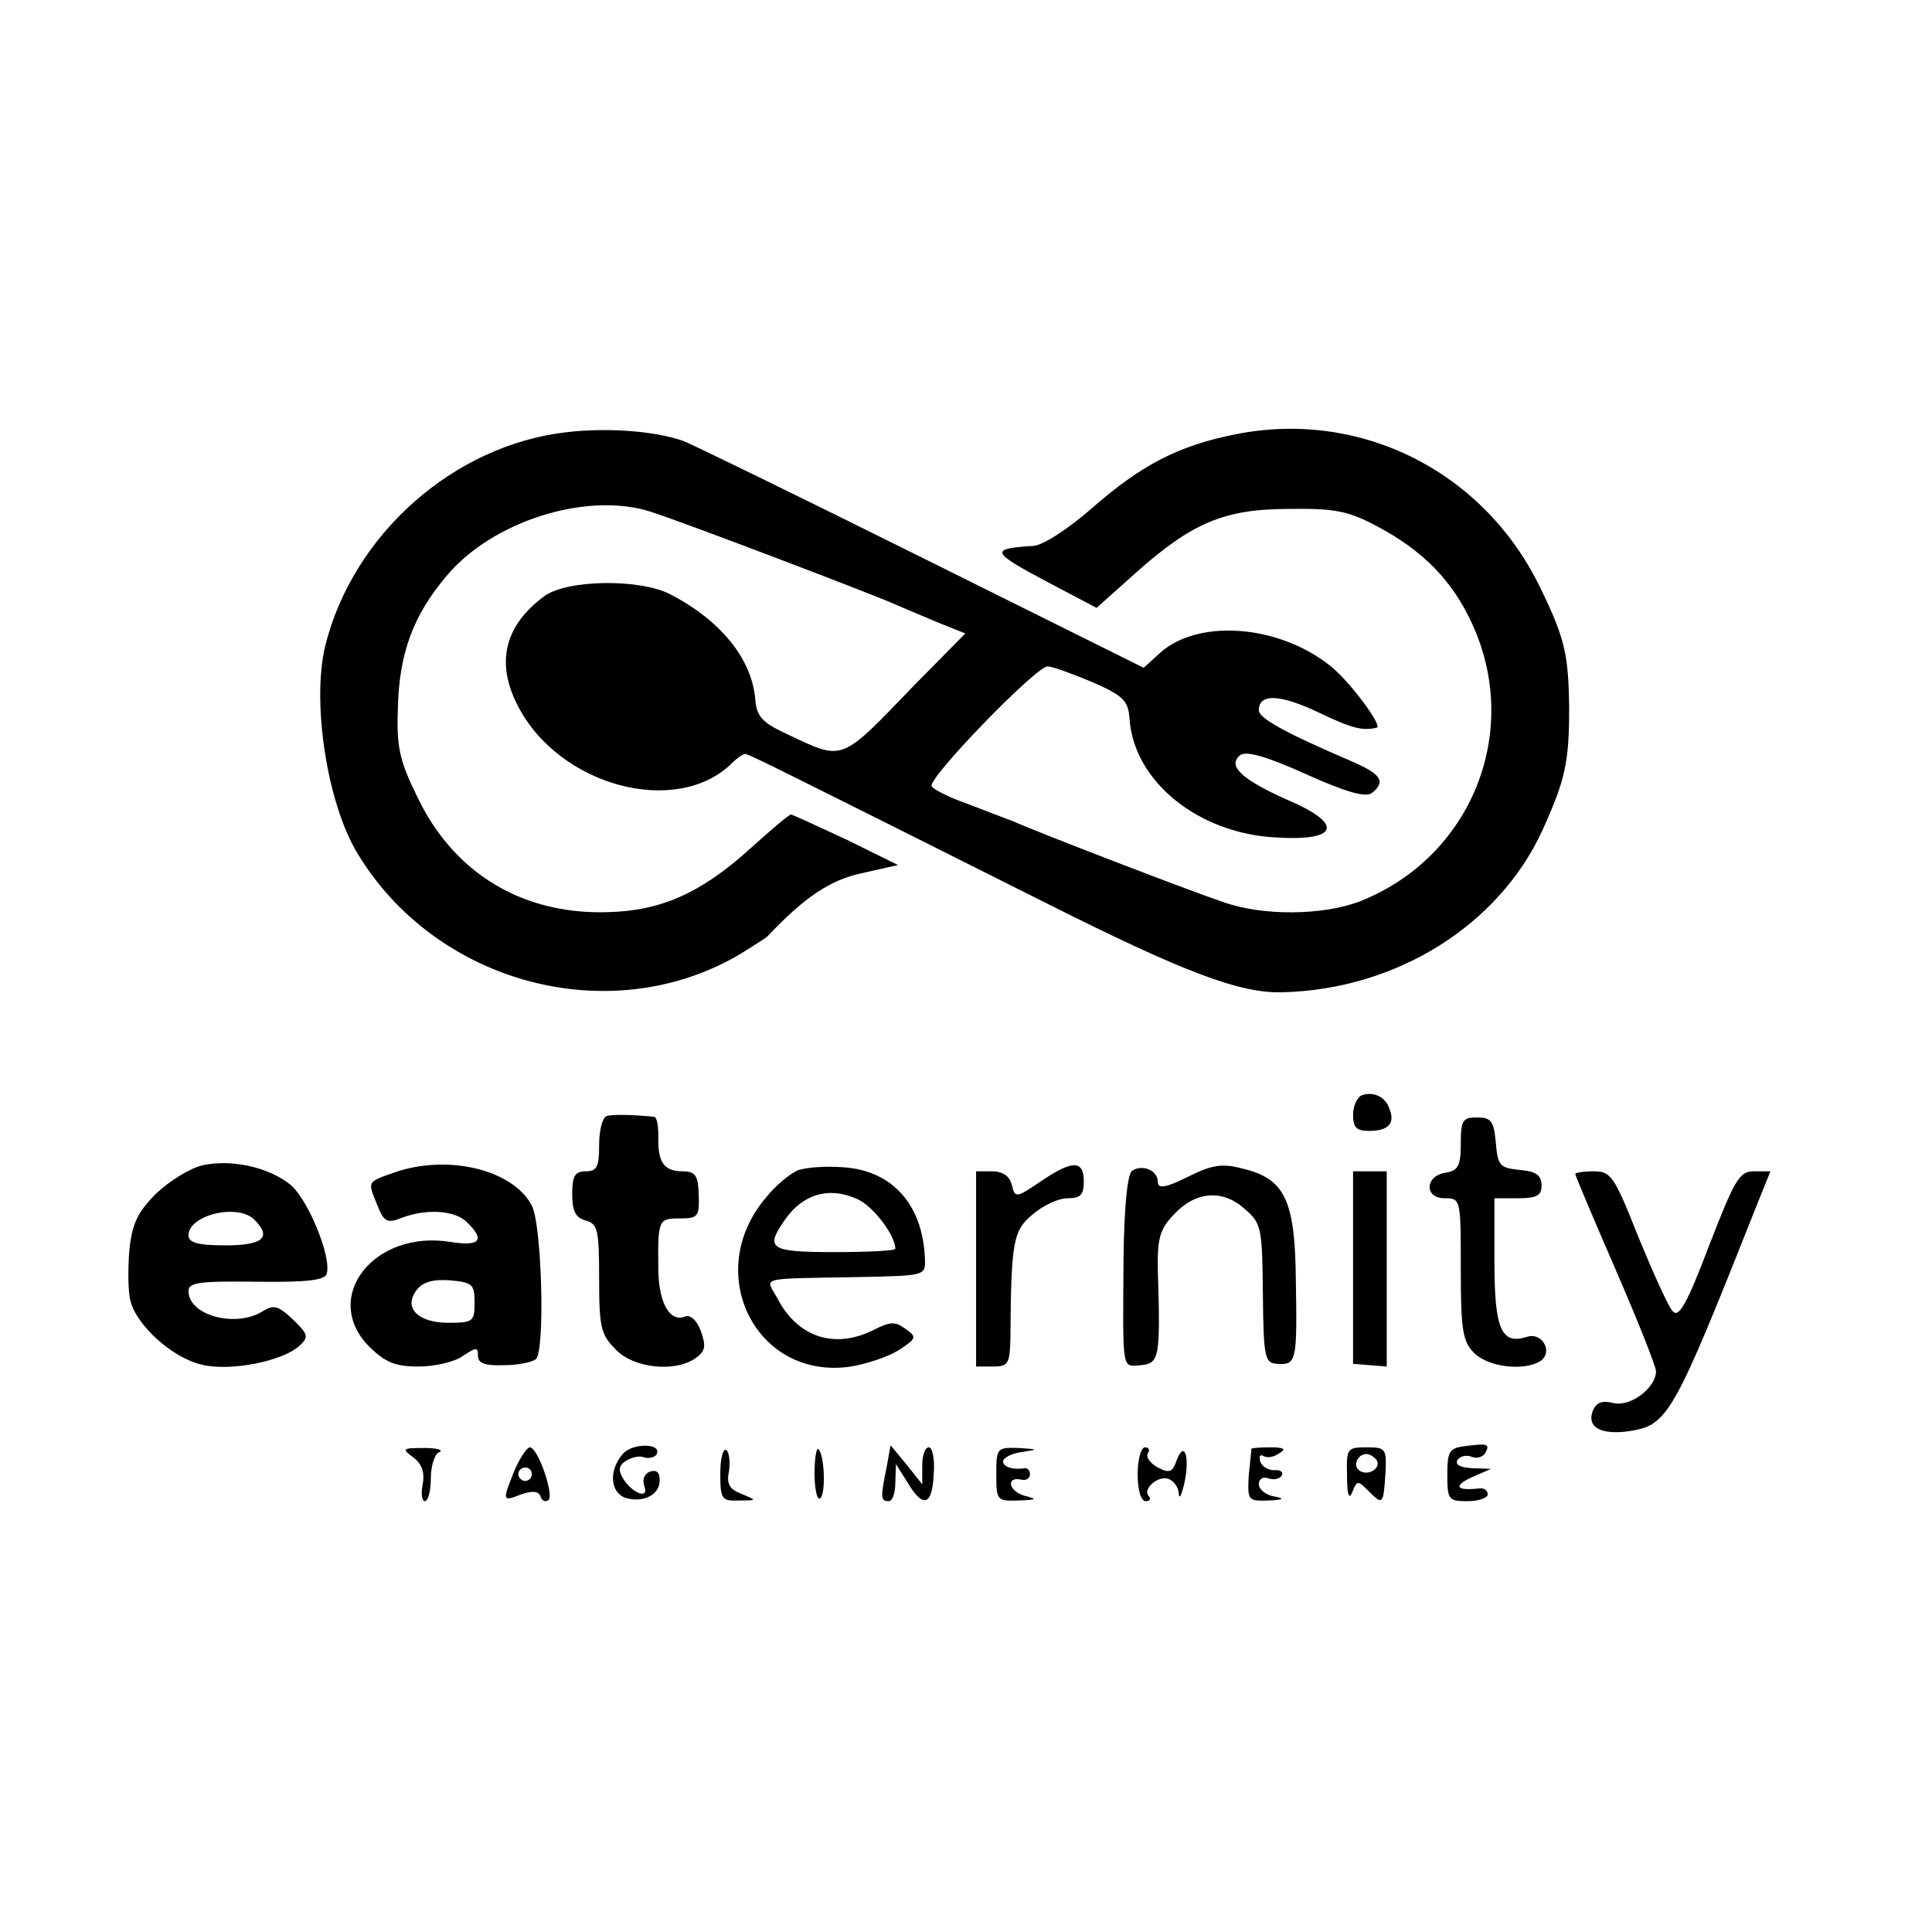 <?xml version="1.0" standalone="no"?>
<!DOCTYPE svg PUBLIC "-//W3C//DTD SVG 20010904//EN"
 "http://www.w3.org/TR/2001/REC-SVG-20010904/DTD/svg10.dtd">
<svg version="1.0" xmlns="http://www.w3.org/2000/svg"
 width="287pt" height="287pt" viewBox="0 0 287 287"
 preserveAspectRatio="xMidYMid meet">
<g transform="translate(0,287) scale(0.1,-0.1)"
fill="#000000" stroke="none">
<path d="M842 2228 c-168 -19 -318 -152 -359 -318 -20 -84 3 -232 47 -306 117
-196 378 -265 570 -151 19 12 37 23 40 26 55 58 93 84 141 94 l53 12 -77 38
c-43 20 -80 37 -82 37 -3 0 -30 -23 -61 -51 -72 -65 -131 -92 -211 -94 -127
-4 -229 58 -283 171 -27 55 -31 75 -29 132 2 82 23 138 72 196 68 82 209 126
303 96 45 -14 339 -126 369 -140 11 -5 38 -16 59 -25 l40 -16 -75 -76 c-113
-117 -104 -114 -193 -72 -34 16 -42 25 -44 50 -5 60 -51 117 -126 156 -46 24
-155 22 -188 -3 -58 -43 -72 -98 -39 -162 61 -120 237 -167 319 -85 7 7 16 13
19 13 5 0 45 -20 448 -222 203 -102 287 -134 350 -132 169 4 321 99 386 240
34 75 40 101 40 182 -1 79 -6 103 -42 177 -83 174 -267 267 -453 230 -86 -17
-141 -46 -214 -110 -37 -32 -74 -56 -88 -56 -64 -4 -62 -9 21 -53 l74 -39 57
51 c84 75 132 96 229 96 68 1 88 -3 131 -26 68 -36 112 -81 141 -145 74 -161
-2 -347 -167 -412 -55 -21 -144 -22 -203 -1 -56 19 -279 105 -312 120 -11 4
-42 16 -68 26 -26 9 -50 21 -53 26 -7 11 155 178 172 178 8 0 37 -11 66 -23
48 -21 54 -28 56 -56 7 -92 102 -169 217 -175 94 -6 102 20 17 56 -67 30 -89
50 -70 66 9 7 38 -1 98 -28 60 -27 89 -35 98 -28 21 17 14 28 -30 47 -100 43
-138 64 -138 76 0 25 31 24 88 -3 50 -24 66 -28 87 -23 10 2 -41 70 -69 92
-78 62 -198 70 -254 18 l-23 -21 -332 165 c-183 91 -341 168 -352 172 -43 15
-113 20 -173 13z"/>
<path d="M2023 1243 c-7 -3 -13 -16 -13 -29 0 -19 5 -24 24 -24 28 0 39 11 30
33 -6 18 -24 26 -41 20z"/>
<path d="M901 1212 c-6 -2 -11 -21 -11 -43 0 -32 -3 -39 -20 -39 -16 0 -20 -7
-20 -34 0 -25 5 -35 20 -39 18 -5 20 -14 20 -87 0 -73 3 -83 25 -105 27 -28
89 -34 119 -12 14 10 15 18 7 40 -6 16 -16 25 -24 21 -22 -8 -38 20 -39 68 -1
77 0 78 32 78 27 0 29 3 28 35 -1 29 -5 35 -24 35 -28 0 -37 14 -36 51 0 16
-2 29 -6 30 -31 3 -62 4 -71 1z"/>
<path d="M2170 1171 c0 -33 -4 -40 -22 -43 -31 -4 -33 -38 -2 -38 24 0 24 -1
24 -105 0 -92 3 -108 20 -125 21 -21 74 -27 98 -12 20 13 3 44 -20 36 -38 -12
-48 12 -48 112 l0 94 35 0 c28 0 35 4 35 19 0 15 -8 21 -32 23 -30 3 -33 6
-36 41 -3 32 -7 37 -28 37 -21 0 -24 -4 -24 -39z"/>
<path d="M301 1139 c-18 -4 -49 -23 -69 -42 -28 -28 -36 -45 -40 -86 -2 -27
-2 -61 2 -74 9 -36 62 -84 105 -94 42 -11 123 5 147 29 13 12 11 17 -11 38
-22 21 -29 22 -45 12 -40 -25 -110 -6 -110 30 0 13 16 15 100 14 74 -1 101 2
105 11 9 24 -29 116 -56 135 -33 25 -86 36 -128 27z m77 -81 c26 -26 13 -38
-43 -38 -41 0 -55 4 -55 15 0 30 73 48 98 23z"/>
<path d="M585 1128 c-40 -14 -39 -13 -25 -47 10 -26 15 -29 37 -20 37 14 80
11 97 -7 27 -26 19 -36 -24 -29 -115 19 -194 -83 -121 -156 24 -23 38 -29 73
-29 24 0 54 7 66 16 20 13 22 13 22 0 0 -11 10 -15 38 -14 20 0 42 4 48 9 14
11 9 200 -6 228 -28 54 -126 77 -205 49z m120 -193 c0 -28 -2 -30 -39 -30 -46
0 -68 23 -46 50 9 11 25 15 49 13 33 -3 36 -6 36 -33z"/>
<path d="M1184 1131 c-11 -5 -33 -23 -47 -41 -94 -112 -13 -271 127 -250 24 4
57 15 72 25 26 17 26 19 9 31 -15 11 -22 11 -46 -1 -58 -30 -114 -12 -144 46
-18 33 -33 29 125 32 94 2 95 2 94 27 -3 80 -48 131 -121 136 -26 2 -57 0 -69
-5z m91 -43 c22 -10 55 -53 55 -73 0 -3 -40 -5 -90 -5 -97 0 -104 5 -74 48 27
39 67 50 109 30z"/>
<path d="M1546 1115 c-37 -25 -38 -25 -43 -5 -3 13 -14 20 -29 20 l-24 0 0
-145 0 -145 25 0 c23 0 25 4 26 43 1 143 4 159 33 183 15 13 38 24 52 24 19 0
24 5 24 25 0 32 -17 32 -64 0z"/>
<path d="M1682 1131 c-7 -4 -12 -51 -13 -131 -1 -170 -3 -160 26 -158 27 3 29
10 25 140 -1 48 3 62 23 83 32 35 72 39 105 10 26 -22 27 -28 28 -127 1 -97 3
-103 22 -104 28 -2 29 5 27 123 -1 120 -16 152 -79 167 -30 8 -45 6 -81 -12
-34 -17 -45 -18 -45 -8 0 17 -22 27 -38 17z"/>
<path d="M2010 987 l0 -143 25 -2 25 -2 0 145 0 145 -25 0 -25 0 0 -143z"/>
<path d="M2340 1126 c0 -2 27 -66 60 -142 33 -76 60 -144 60 -151 0 -25 -39
-54 -64 -47 -17 4 -25 0 -30 -12 -9 -24 12 -36 54 -30 58 9 65 21 191 339 l19
47 -25 0 c-21 0 -28 -12 -66 -110 -33 -87 -45 -108 -54 -98 -7 7 -29 57 -51
110 -36 91 -41 98 -66 98 -16 0 -28 -2 -28 -4z"/>
<path d="M926 711 c-22 -24 -20 -58 3 -66 26 -8 51 4 51 26 0 12 -5 16 -14 13
-9 -3 -12 -12 -9 -21 8 -21 -17 -12 -31 10 -8 13 -7 20 4 27 8 5 20 8 27 5 7
-2 15 0 18 4 10 17 -34 18 -49 2z"/>
<path d="M2178 722 c-25 -3 -28 -7 -28 -43 0 -37 2 -39 30 -39 17 0 30 5 30
10 0 6 -6 10 -12 9 -34 -4 -40 3 -13 16 l30 13 -28 1 c-17 1 -26 5 -22 12 4 6
13 8 21 5 7 -3 16 -1 20 5 8 14 4 15 -28 11z"/>
<path d="M614 705 c13 -10 17 -22 14 -40 -3 -14 -1 -25 3 -25 5 0 9 15 9 34 0
19 6 37 13 39 6 3 -4 6 -23 6 -32 0 -34 -1 -16 -14z"/>
<path d="M764 685 c-18 -45 -18 -46 10 -35 17 6 26 5 29 -3 2 -7 8 -9 12 -5 8
8 -16 78 -28 78 -4 0 -15 -16 -23 -35z m26 -5 c0 -5 -4 -10 -10 -10 -5 0 -10
5 -10 10 0 6 5 10 10 10 6 0 10 -4 10 -10z"/>
<path d="M1070 681 c0 -38 2 -41 28 -40 27 0 27 0 3 10 -18 7 -22 15 -18 34 2
14 0 28 -4 31 -5 3 -9 -13 -9 -35z"/>
<path d="M1210 681 c0 -23 4 -40 8 -37 9 5 7 64 -2 73 -3 4 -6 -13 -6 -36z"/>
<path d="M1317 690 c-9 -44 -9 -50 3 -50 6 0 10 12 10 28 l1 27 17 -27 c23
-39 37 -35 39 12 2 22 -2 40 -7 40 -6 0 -10 -12 -10 -27 l0 -28 -23 29 -24 29
-6 -33z"/>
<path d="M1480 680 c0 -39 1 -40 33 -39 27 1 29 2 9 7 -24 7 -28 29 -5 24 7
-2 13 2 13 8 0 5 -3 9 -7 9 -18 -3 -33 2 -33 10 0 5 12 12 28 14 25 4 25 4 -5
6 -32 1 -33 0 -33 -39z"/>
<path d="M1690 680 c0 -24 5 -40 12 -40 6 0 8 3 5 7 -11 10 13 32 29 26 8 -3
15 -13 15 -22 1 -9 4 -2 8 14 9 39 1 67 -11 36 -6 -18 -11 -20 -28 -11 -11 6
-18 15 -15 21 4 5 1 9 -4 9 -6 0 -11 -18 -11 -40z"/>
<path d="M1859 718 c0 -2 -2 -20 -4 -40 -2 -37 -1 -38 29 -37 23 1 25 3 9 6
-13 2 -23 11 -23 18 0 8 6 12 14 9 8 -3 17 -1 20 4 3 5 -2 9 -11 8 -9 0 -18 5
-21 13 -2 8 0 11 5 8 5 -3 15 -2 23 4 11 6 8 9 -12 9 -16 0 -28 -1 -29 -2z"/>
<path d="M2001 678 c0 -29 3 -37 8 -24 7 17 8 17 23 2 22 -22 23 -22 26 24 2
38 1 40 -28 40 -29 0 -30 -2 -29 -42z m44 23 c7 -12 -12 -24 -25 -16 -11 7 -4
25 10 25 5 0 11 -4 15 -9z"/>
</g>
</svg>
